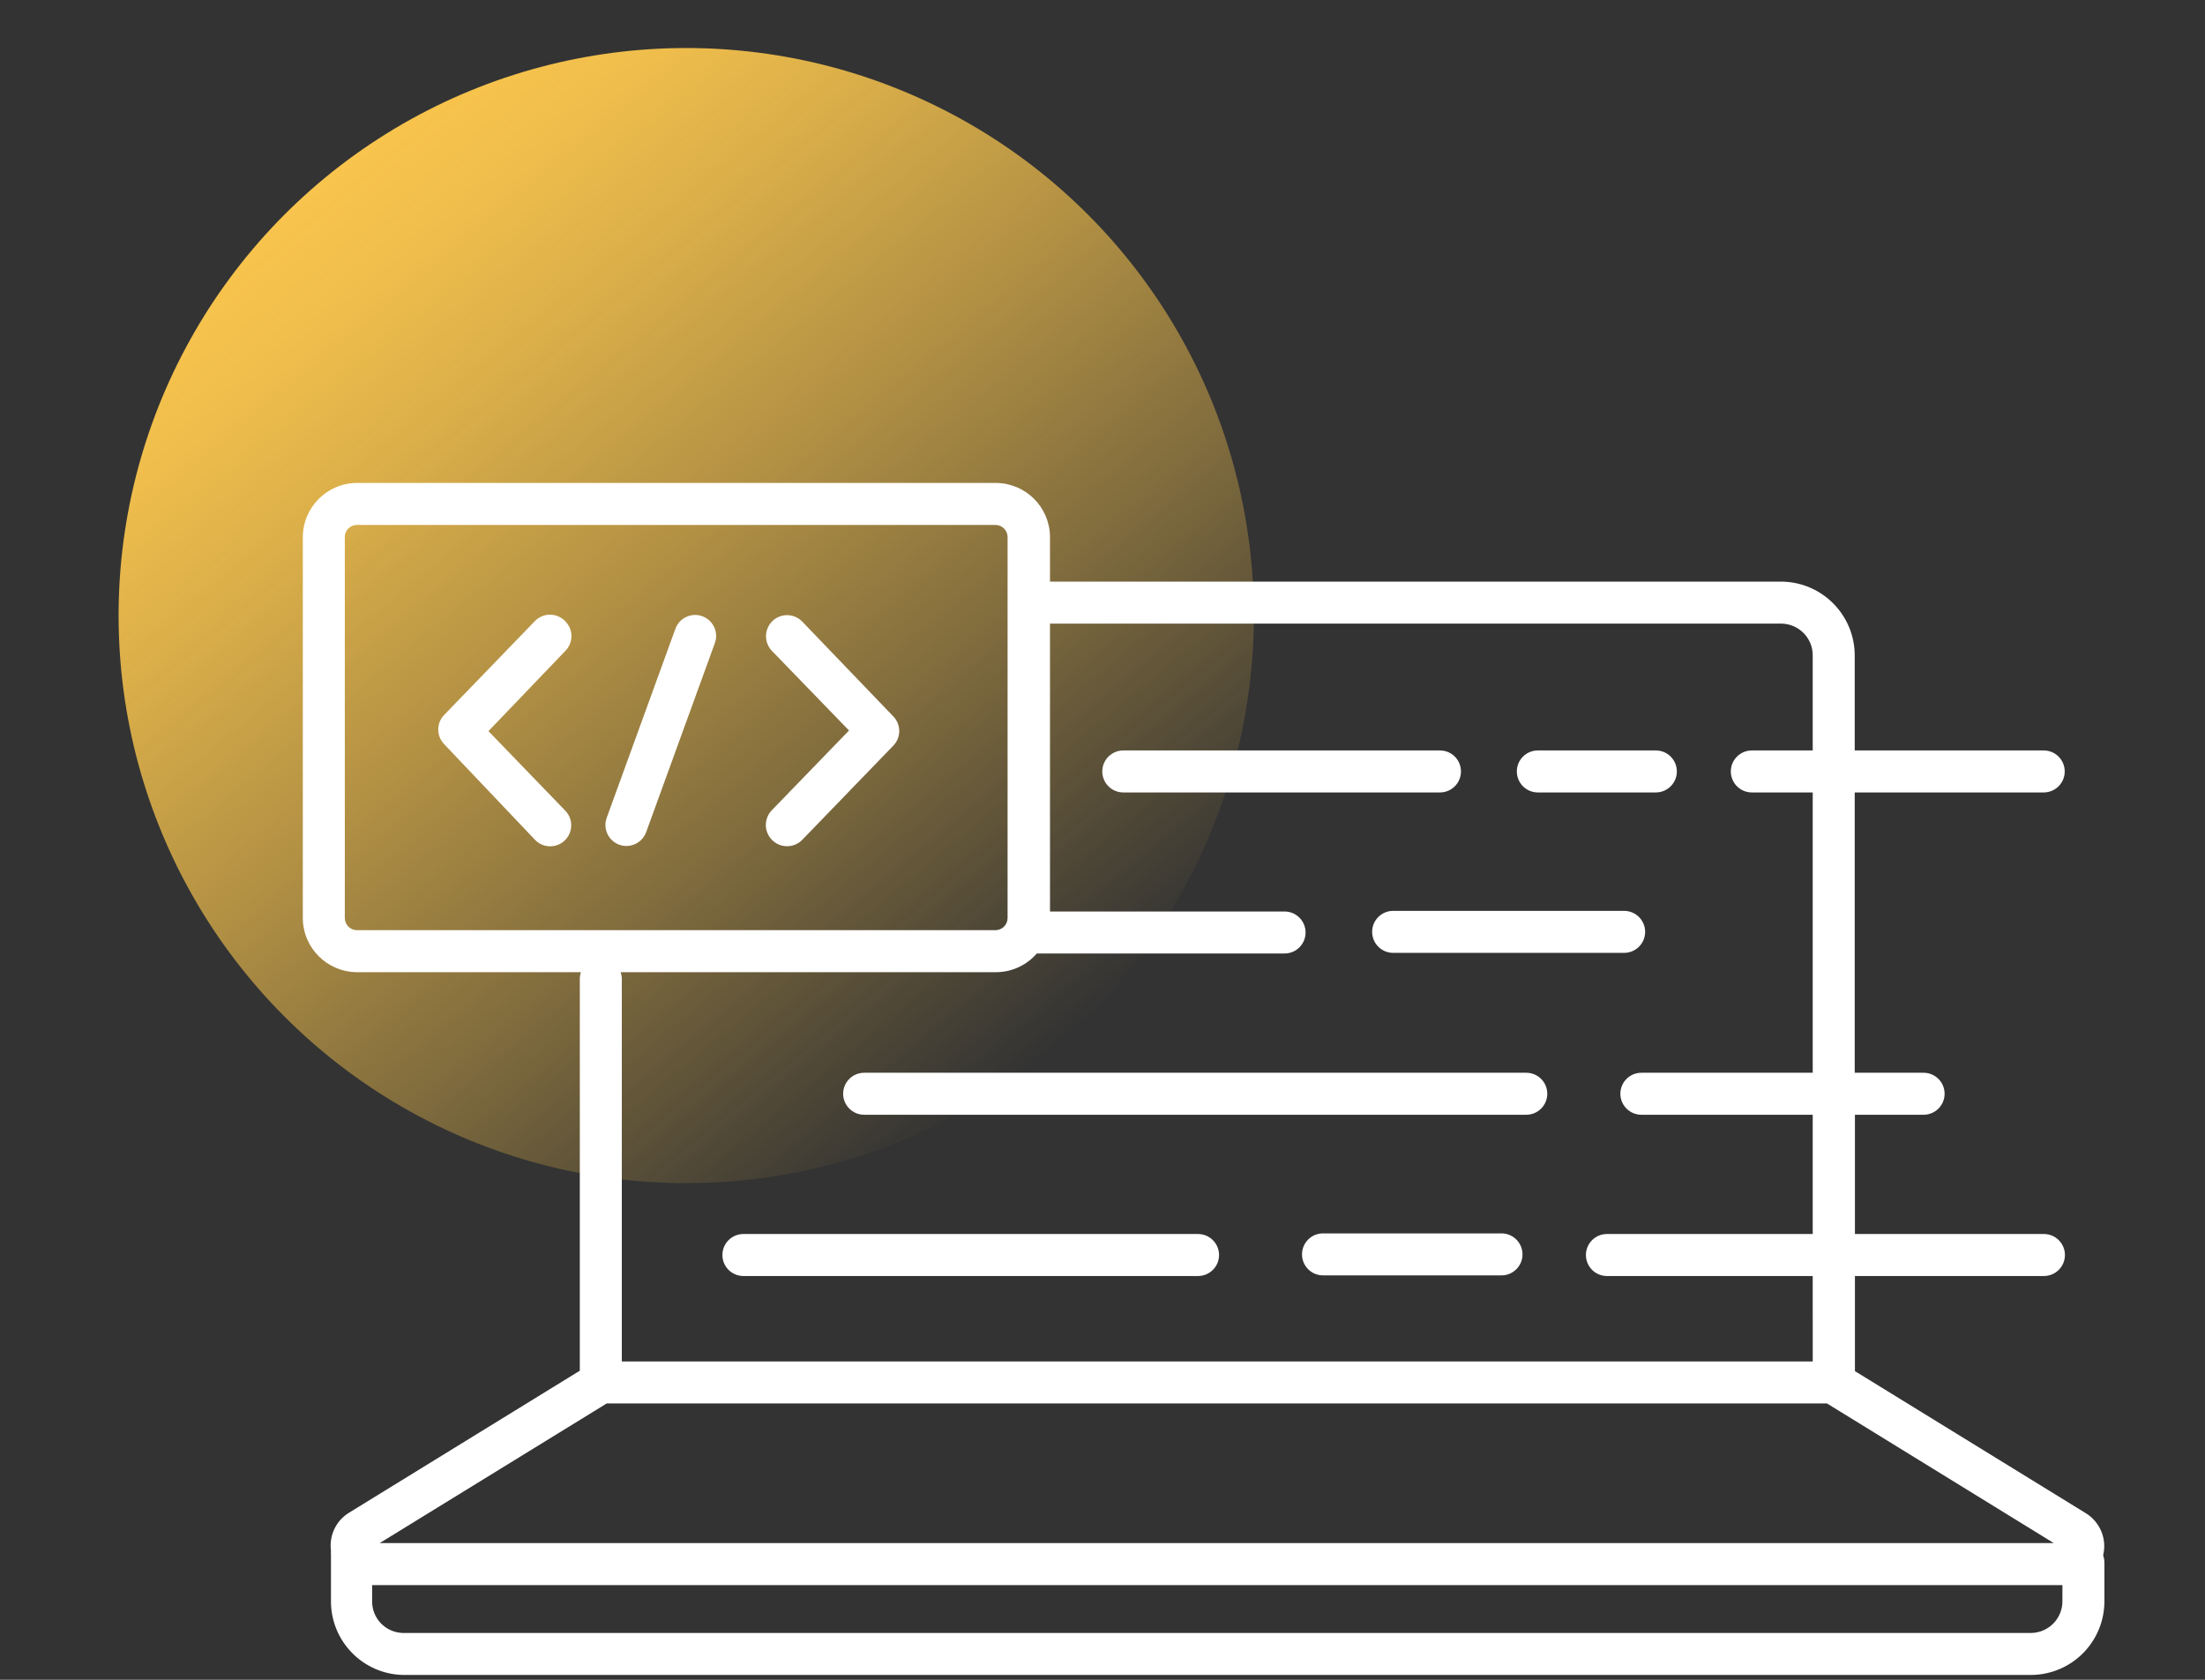 <?xml version="1.0" encoding="UTF-8"?>
<svg width="105px" height="80px" viewBox="0 0 105 80" version="1.1" xmlns="http://www.w3.org/2000/svg" xmlns:xlink="http://www.w3.org/1999/xlink">
    <rect x="0" y="0" width="105" height="80" fill="#333333" stroke="none"/>
    <!-- Generator: Sketch 55 (78076) - https://sketchapp.com -->
    <title>code - putih</title>
    <desc>Created with Sketch.</desc>
    <defs>
        <linearGradient x1="80.415%" y1="89.756%" x2="19.716%" y2="10.308%" id="linearGradient-1">
            <stop stop-color="#F8C44D" stop-opacity="0" offset="0%"></stop>
            <stop stop-color="#F8C44D" stop-opacity="0.06" offset="5%"></stop>
            <stop stop-color="#F8C44D" stop-opacity="0.39" offset="32%"></stop>
            <stop stop-color="#F8C44D" stop-opacity="0.65" offset="56%"></stop>
            <stop stop-color="#F8C44D" stop-opacity="0.84" offset="76%"></stop>
            <stop stop-color="#F8C44D" stop-opacity="0.96" offset="91%"></stop>
            <stop stop-color="#F8C44D" offset="100%"></stop>
        </linearGradient>
    </defs>
    <g id="code---putih" stroke="none" stroke-width="1" fill="none" fill-rule="evenodd">
        <g id="development-biru-copy" transform="translate(4, 0)" fill-rule="nonzero">
            <circle id="Oval" fill="url(#linearGradient-1)" transform="translate(28.677, 29.317) rotate(-2.8) translate(-28.677, -29.317) " cx="28.677" cy="29.317" r="27.03"></circle>
            <path d="M69.23,37.74 L74.85,37.74 C75.402,37.74 75.85,37.292 75.85,36.74 C75.85,36.188 75.402,35.74 74.85,35.74 L69.23,35.74 C68.678,35.74 68.23,36.188 68.23,36.74 C68.23,37.292 68.678,37.74 69.23,37.74 Z M65.57,36.74 C65.57,36.188 65.122,35.74 64.57,35.74 L49.49,35.74 C48.938,35.74 48.49,36.188 48.49,36.74 C48.49,37.292 48.938,37.74 49.49,37.74 L64.57,37.74 C65.122,37.74 65.57,37.292 65.57,36.74 L65.57,36.74 Z M67.45,58.74 L59,58.74 C58.448,58.74 58,59.188 58,59.74 C58,60.292 58.448,60.74 59,60.74 L67.5,60.74 C68.052,60.74 68.5,60.292 68.5,59.74 C68.5,59.188 68.052,58.74 67.5,58.74 L67.45,58.74 Z M73.34,43.38 L62.34,43.38 C61.788,43.38 61.34,43.828 61.34,44.38 C61.34,44.932 61.788,45.38 62.34,45.38 L73.34,45.38 C73.892,45.38 74.34,44.932 74.34,44.38 C74.34,43.828 73.892,43.38 73.34,43.38 Z M53.05,58.77 L31.4,58.77 C30.848,58.77 30.4,59.218 30.4,59.77 C30.4,60.322 30.848,60.77 31.4,60.77 L53.05,60.77 C53.602,60.77 54.05,60.322 54.05,59.77 C54.05,59.218 53.602,58.77 53.05,58.77 Z M96.15,74.07 C96.338,73.296 96.007,72.489 95.33,72.07 L84.33,65.3 L84.33,60.77 L93.33,60.77 C93.882,60.77 94.33,60.322 94.33,59.77 C94.33,59.218 93.882,58.77 93.33,58.77 L84.33,58.77 L84.33,53.09 L87.6,53.09 C88.152,53.09 88.6,52.642 88.6,52.09 C88.6,51.538 88.152,51.09 87.6,51.09 L84.32,51.09 L84.32,37.74 L93.32,37.74 C93.872,37.74 94.32,37.292 94.32,36.74 C94.32,36.188 93.872,35.74 93.32,35.74 L84.32,35.74 L84.32,31.25 C84.337,29.314 82.786,27.727 80.85,27.7 L46,27.7 L46,25.53 C45.968,24.135 44.836,23.016 43.44,23 L13,23 C11.577,23.005 10.425,24.157 10.42,25.58 L10.42,43.72 C10.425,45.143 11.577,46.295 13,46.3 L23.66,46.3 C23.633,46.388 23.616,46.478 23.61,46.57 L23.61,65.28 L12.61,72.05 C12,72.428 11.668,73.128 11.76,73.84 C11.755,73.9 11.755,73.96 11.76,74.02 L11.76,76.22 C11.738,78.155 13.285,79.743 15.22,79.77 L92.74,79.77 C93.671,79.759 94.56,79.379 95.21,78.714 C95.861,78.048 96.221,77.151 96.21,76.22 L96.21,74.38 C96.205,74.274 96.185,74.17 96.15,74.07 Z M45.37,45.41 L57.17,45.41 C57.722,45.41 58.17,44.962 58.17,44.41 C58.17,43.858 57.722,43.41 57.17,43.41 L46,43.41 L46,29.7 L80.85,29.7 C81.251,29.71 81.63,29.88 81.906,30.17 C82.182,30.461 82.331,30.849 82.32,31.25 L82.32,35.74 L79.42,35.74 C78.868,35.74 78.42,36.188 78.42,36.74 C78.42,37.292 78.868,37.74 79.42,37.74 L82.32,37.74 L82.32,51.09 L74.16,51.09 C73.608,51.09 73.16,51.538 73.16,52.09 C73.16,52.642 73.608,53.09 74.16,53.09 L82.32,53.09 L82.32,58.77 L72.52,58.77 C71.968,58.77 71.52,59.218 71.52,59.77 C71.52,60.322 71.968,60.77 72.52,60.77 L82.32,60.77 L82.321,64.84 L25.61,64.84 L25.61,46.57 C25.605,46.477 25.585,46.386 25.55,46.3 L43.44,46.3 C44.182,46.297 44.886,45.972 45.37,45.41 L45.37,45.41 Z M13,44.3 C12.68,44.3 12.42,44.04 12.42,43.72 L12.42,25.53 C12.446,25.229 12.698,24.999 13,25 L43.4,25 C43.72,25 43.98,25.26 43.98,25.58 L43.98,43.72 C43.98,44.04 43.72,44.3 43.4,44.3 L13,44.3 Z M24.89,66.84 L83,66.84 L93.8,73.49 L14.08,73.49 L24.89,66.84 Z M94.21,76.22 C94.221,76.621 94.072,77.009 93.796,77.3 C93.52,77.59 93.141,77.76 92.74,77.77 L15.18,77.77 C14.78,77.76 14.401,77.59 14.127,77.299 C13.853,77.008 13.707,76.62 13.72,76.22 L13.72,75.49 L94.211,75.49 L94.21,76.22 Z M34.2,29.6 C33.95,29.343 33.582,29.238 33.234,29.326 C32.886,29.414 32.612,29.681 32.514,30.026 C32.416,30.372 32.51,30.743 32.76,31 L36.43,34.79 L32.76,38.58 C32.368,38.978 32.372,39.618 32.77,40.01 C33.168,40.402 33.808,40.398 34.2,40 L38.54,35.51 C38.915,35.122 38.915,34.508 38.54,34.12 L34.2,29.6 Z M29.45,29.35 C29.199,29.257 28.922,29.268 28.68,29.381 C28.437,29.493 28.25,29.698 28.16,29.95 L24.89,38.95 C24.702,39.469 24.971,40.042 25.49,40.23 C25.599,40.27 25.714,40.29 25.83,40.29 C26.251,40.29 26.627,40.026 26.77,39.63 L30.04,30.63 C30.229,30.114 29.965,29.542 29.45,29.35 L29.45,29.35 Z M22.9,29.57 C22.712,29.381 22.457,29.274 22.19,29.274 C21.923,29.274 21.668,29.381 21.48,29.57 L17.15,34.05 C16.775,34.438 16.775,35.052 17.15,35.44 L21.48,40 C21.864,40.398 22.497,40.409 22.895,40.025 C23.293,39.641 23.304,39.008 22.92,38.61 L19.26,34.82 L22.92,31 C23.11,30.809 23.215,30.55 23.211,30.281 C23.207,30.012 23.095,29.755 22.9,29.57 L22.9,29.57 Z M36.15,52.09 C36.15,52.642 36.598,53.09 37.15,53.09 L68.68,53.09 C69.232,53.09 69.68,52.642 69.68,52.09 C69.68,51.538 69.232,51.09 68.68,51.09 L37.15,51.09 C36.598,51.09 36.15,51.538 36.15,52.09 Z" id="Shape" fill="#FFFFFF"></path>
        </g>
    </g>
</svg>